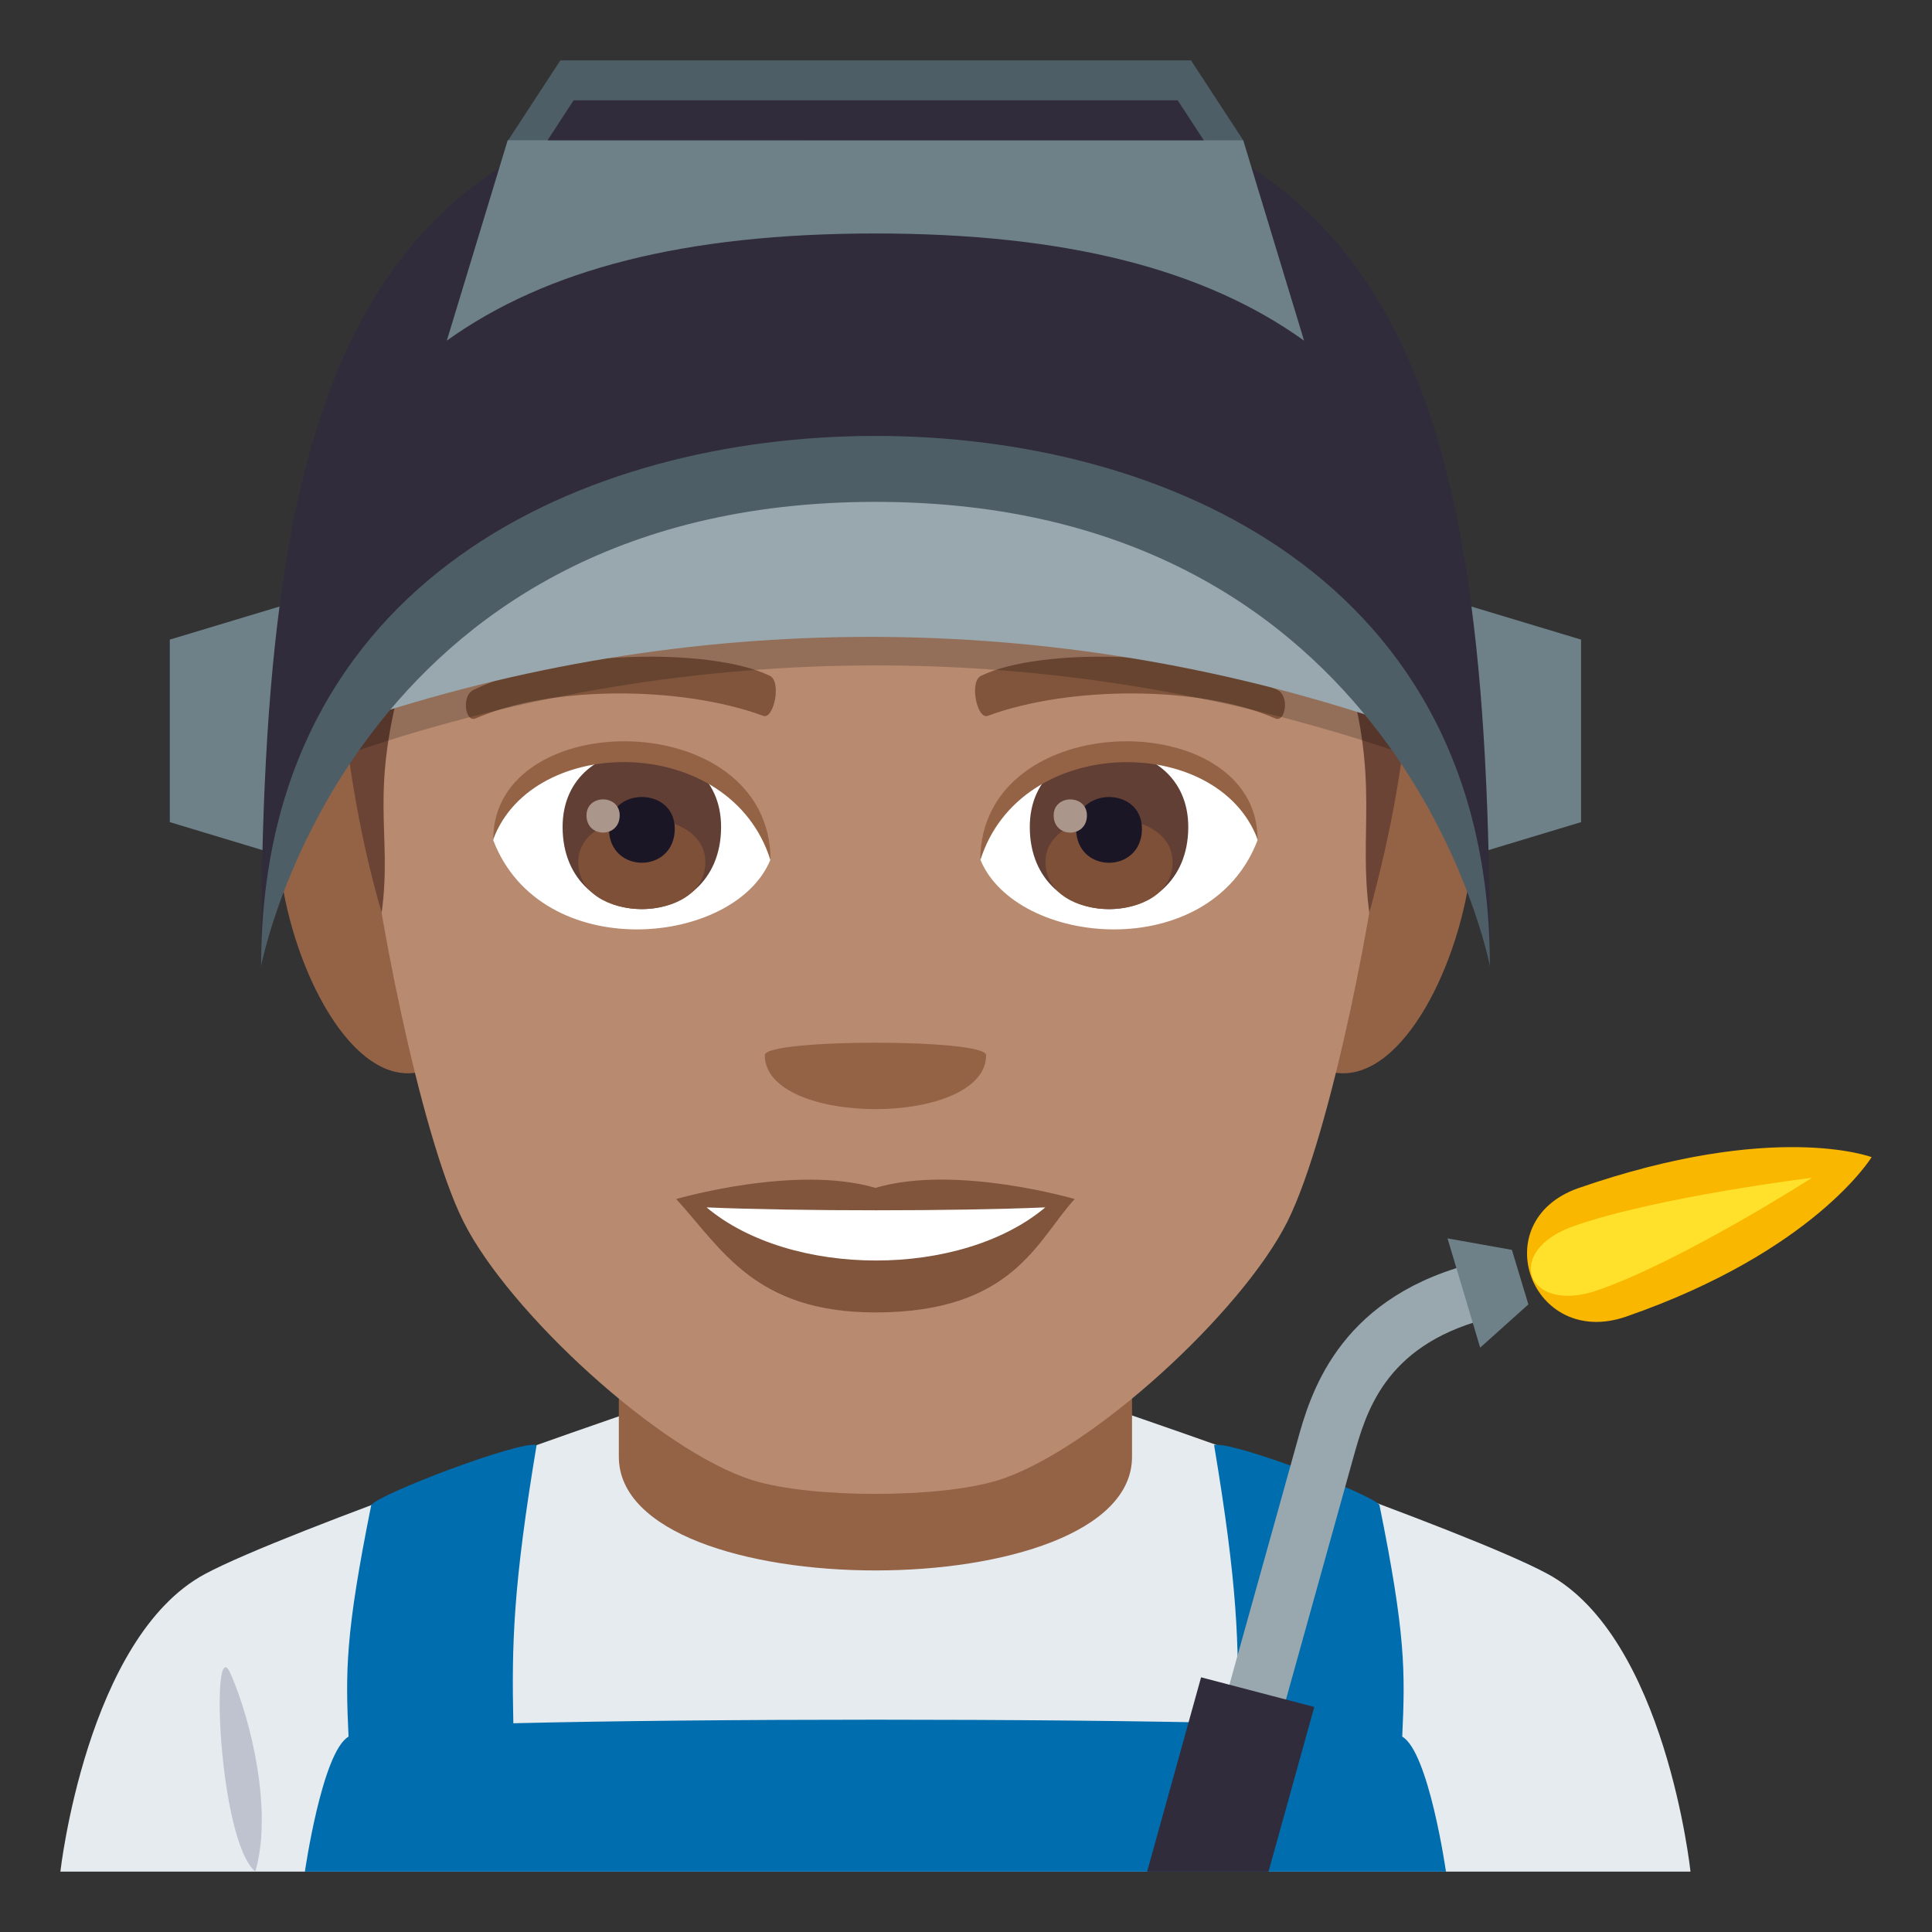 <?xml version="1.0" encoding="utf-8"?>
<!-- Generator: Adobe Illustrator 19.0.0, SVG Export Plug-In . SVG Version: 6.00 Build 0)  -->
<svg version="1.1" id="Layer_1" xmlns="http://www.w3.org/2000/svg" xmlns:xlink="http://www.w3.org/1999/xlink" x="0px" y="0px"
	 width="64px" height="64px" viewBox="0 0 64 64" enable-background="new 0 0 64 64" xml:space="preserve">
<rect x="0" y="0" width="64" height="64" fill="#333333" stroke="none"/>
<path fill="#E6EBEF" d="M6.787,52.143c2.701-1.451,13.908-5.292,13.908-5.292h16.695c0,0,11.197,3.831,13.881,5.289
	C55.178,54.256,56,62,56,62H2C2,62,2.871,54.249,6.787,52.143z"/>
<path fill="#946346" d="M37.5,48.258c0-1.141,0-6.204,0-6.204h-17c0,0,0,4.986,0,6.204C20.5,53.278,37.5,53.278,37.5,48.258z"/>
<path fill="#BEC3CF" d="M8.457,62c0.572-1.952-0.102-4.92-0.818-6.555C6.969,53.923,7.223,60.927,8.457,62z"/>
<path fill="#006DAE" d="M46.451,57.528c0.1-2.172,0.111-3.394-0.754-7.67c-0.209-0.348-4.879-2.133-5.479-1.991
	c0.781,4.671,0.83,6.587,0.773,9.216c-6.484-0.155-17.502-0.155-23.986,0.002c-0.057-2.631-0.008-4.547,0.771-9.218
	c-0.6-0.142-5.27,1.644-5.478,1.991c-0.861,4.276-0.854,5.498-0.752,7.67C10.67,58.035,10.1,62,10.1,62H47.9
	C47.9,62,47.33,58.035,46.451,57.528z"/>
<path fill="#946346" d="M11.9,24.236c-5.719-1.031-1.252,14.957,3.225,10.547C17.197,32.739,14.574,24.72,11.9,24.236z"/>
<path fill="#946346" d="M46.1,24.236c-2.674,0.483-5.299,8.503-3.223,10.547C47.354,39.193,51.814,23.205,46.1,24.236z"/>
<path fill="#B88A6F" d="M29,5.488c-11.824,0-17.521,8.945-16.807,21.384c0.143,2.503,1.693,10.665,3.158,13.593
	c1.498,2.995,6.512,7.614,9.584,8.57c1.939,0.604,6.188,0.604,8.127,0c3.072-0.956,8.086-5.575,9.586-8.57
	c1.465-2.928,3.016-11.09,3.158-13.593C46.521,14.434,40.824,5.488,29,5.488z"/>
<path fill="#80553C" d="M29,39.35c-2.66-0.782-6.6,0.37-6.6,0.37c1.5,1.635,2.6,3.756,6.6,3.756c4.582,0,5.359-2.407,6.6-3.756
	C35.6,39.72,31.656,38.563,29,39.35z"/>
<path fill="#FFFFFF" d="M23.406,39.996c2.787,2.34,8.418,2.354,11.221,0C31.656,40.124,26.399,40.125,23.406,39.996z"/>
<path fill="#946346" d="M32.666,34.952c0,2.386-7.332,2.386-7.332,0C25.334,34.404,32.666,34.404,32.666,34.952z"/>
<path fill="#6B4435" d="M44.576,22.075c1.146,3.818,0.414,5.426,0.785,8.163c0.729-2.707,1.178-5.086,1.391-8.163H44.576z"/>
<path fill="#6B4435" d="M13.428,22.075h-2.219c0.309,3.453,0.787,5.921,1.434,8.163C13.012,27.499,12.178,26.357,13.428,22.075z"/>
<path fill="#FFFFFF" d="M41.658,27.834c-1.58,4.136-8.008,3.529-9.186,0.635C33.367,23.819,40.791,23.422,41.658,27.834z"/>
<path fill="#FFFFFF" d="M16.34,27.834c1.58,4.136,8.01,3.529,9.186,0.635C24.631,23.817,17.209,23.42,16.34,27.834z"/>
<path fill="#80553C" d="M42.314,22.855c-2.705-1.342-7.879-1.407-9.807-0.472c-0.412,0.182-0.141,1.454,0.207,1.332
	c2.688-0.995,7.02-1.018,9.535,0.086C42.584,23.943,42.725,23.044,42.314,22.855z"/>
<path fill="#80553C" d="M15.686,22.855c2.703-1.342,7.877-1.407,9.807-0.472c0.412,0.182,0.141,1.454-0.207,1.332
	c-2.691-0.995-7.02-1.018-9.537,0.086C15.414,23.943,15.275,23.044,15.686,22.855z"/>
<path fill="#613F34" d="M34.113,27.394c0,3.629,5.25,3.629,5.25,0C39.363,24.024,34.113,24.024,34.113,27.394z"/>
<path fill="#7D5037" d="M34.633,28.555c0,2.081,4.211,2.081,4.211,0C38.844,26.623,34.633,26.623,34.633,28.555z"/>
<path fill="#1A1626" d="M35.648,27.45c0,1.507,2.18,1.507,2.18,0C37.828,26.053,35.648,26.053,35.648,27.45z"/>
<path fill="#AB968C" d="M34.904,27.011c0,0.761,1.102,0.761,1.102,0C36.006,26.305,34.904,26.305,34.904,27.011z"/>
<path fill="#613F34" d="M18.637,27.393c0,3.63,5.25,3.63,5.25,0C23.887,24.024,18.637,24.024,18.637,27.393z"/>
<path fill="#7D5037" d="M19.156,28.554c0,2.081,4.211,2.081,4.211,0C23.367,26.622,19.156,26.622,19.156,28.554z"/>
<path fill="#1A1626" d="M20.172,27.45c0,1.506,2.18,1.506,2.18,0C22.352,26.052,20.172,26.052,20.172,27.45z"/>
<path fill="#AB968C" d="M19.428,27.01c0,0.761,1.1,0.761,1.1,0C20.527,26.304,19.428,26.304,19.428,27.01z"/>
<path fill="#946346" d="M41.658,27.803c0-4.44-9.186-4.44-9.186,0.703C33.785,24.286,40.346,24.286,41.658,27.803z"/>
<path fill="#946346" d="M16.34,27.803c0-4.44,9.186-4.44,9.186,0.702C24.215,24.283,17.652,24.283,16.34,27.803z"/>
<path opacity="0.2" d="M46.225,24.881c-11.189-3.785-23.242-3.785-34.432,0c-0.471-1.499-0.938-2.998-1.404-4.497
	c12.102-4.095,25.135-4.095,37.238,0C47.16,21.883,46.691,23.382,46.225,24.881z"/>
<path fill="#99A8AE" d="M46.035,23.936c-11.189-3.785-23.244-3.785-34.432,0c-0.469-1.5-0.936-2.998-1.402-4.498
	c12.098-4.094,25.135-4.094,37.236,0C46.971,20.938,46.502,22.436,46.035,23.936z"/>
<polygon fill="#6E8189" points="5.625,21.188 5.625,27.234 9.545,28.418 9.545,20.006 "/>
<polygon fill="#6E8189" points="52.375,21.188 52.375,27.234 48.455,28.418 48.455,20.006 "/>
<path fill="#302C3B" d="M49.354,32c0-19.371-2.92-29.361-20.352-29.361C11.568,2.639,8.65,12.629,8.65,32
	c0,0,2.918-17.497,20.352-17.497C46.434,14.503,49.354,32,49.354,32z"/>
<path fill="#6E8189" d="M29,7.734c6.346,0,10.916,1.196,14.199,3.55l-2.016-6.638c-12.182-2.647-24.365,0-24.365,0l-2.016,6.637
	C18.084,8.931,22.656,7.734,29,7.734z"/>
<polygon fill="#4E5E67" points="41.184,4.647 39.453,2 18.563,2 16.834,4.646 "/>
<polygon fill="#302C3B" points="39.877,4.647 39.012,3.323 19.002,3.323 18.139,4.647 "/>
<path fill="#4E5E67" d="M49.354,32c0-12.832-10.758-17.559-20.352-17.559C19.41,14.441,8.65,19.168,8.65,32
	c0,0,2.918-15.375,20.352-15.375C46.434,16.625,49.354,32,49.354,32z"/>
<path fill="#99A8AE" d="M42.307,57.352l-1.875-0.49l2.535-9.092c0.418-1.517,1.299-4.672,5.639-5.868l0.533,1.813
	c-3.287,0.902-3.894,3.094-4.301,4.543L42.307,57.352z"/>
<path fill="#F9B700" d="M62,38.332c0,0-3.223-1.223-9.705,1.023c-3.141,1.096-1.564,5.348,1.578,4.258
	C60.104,41.449,62,38.332,62,38.332z"/>
<path fill="#FFE12C" d="M52.939,42.735c-2.381,0.836-3.172-1.303-0.787-2.126c2.783-0.97,7.879-1.595,7.879-1.595
	S55.725,41.768,52.939,42.735"/>
<polygon fill="#6E8189" points="49.033,44.642 47.951,41.023 50.084,41.404 50.629,43.21 "/>
<polygon fill="#302C3B" points="42.021,62 43.537,56.545 39.787,55.563 38,62 "/>
</svg>
